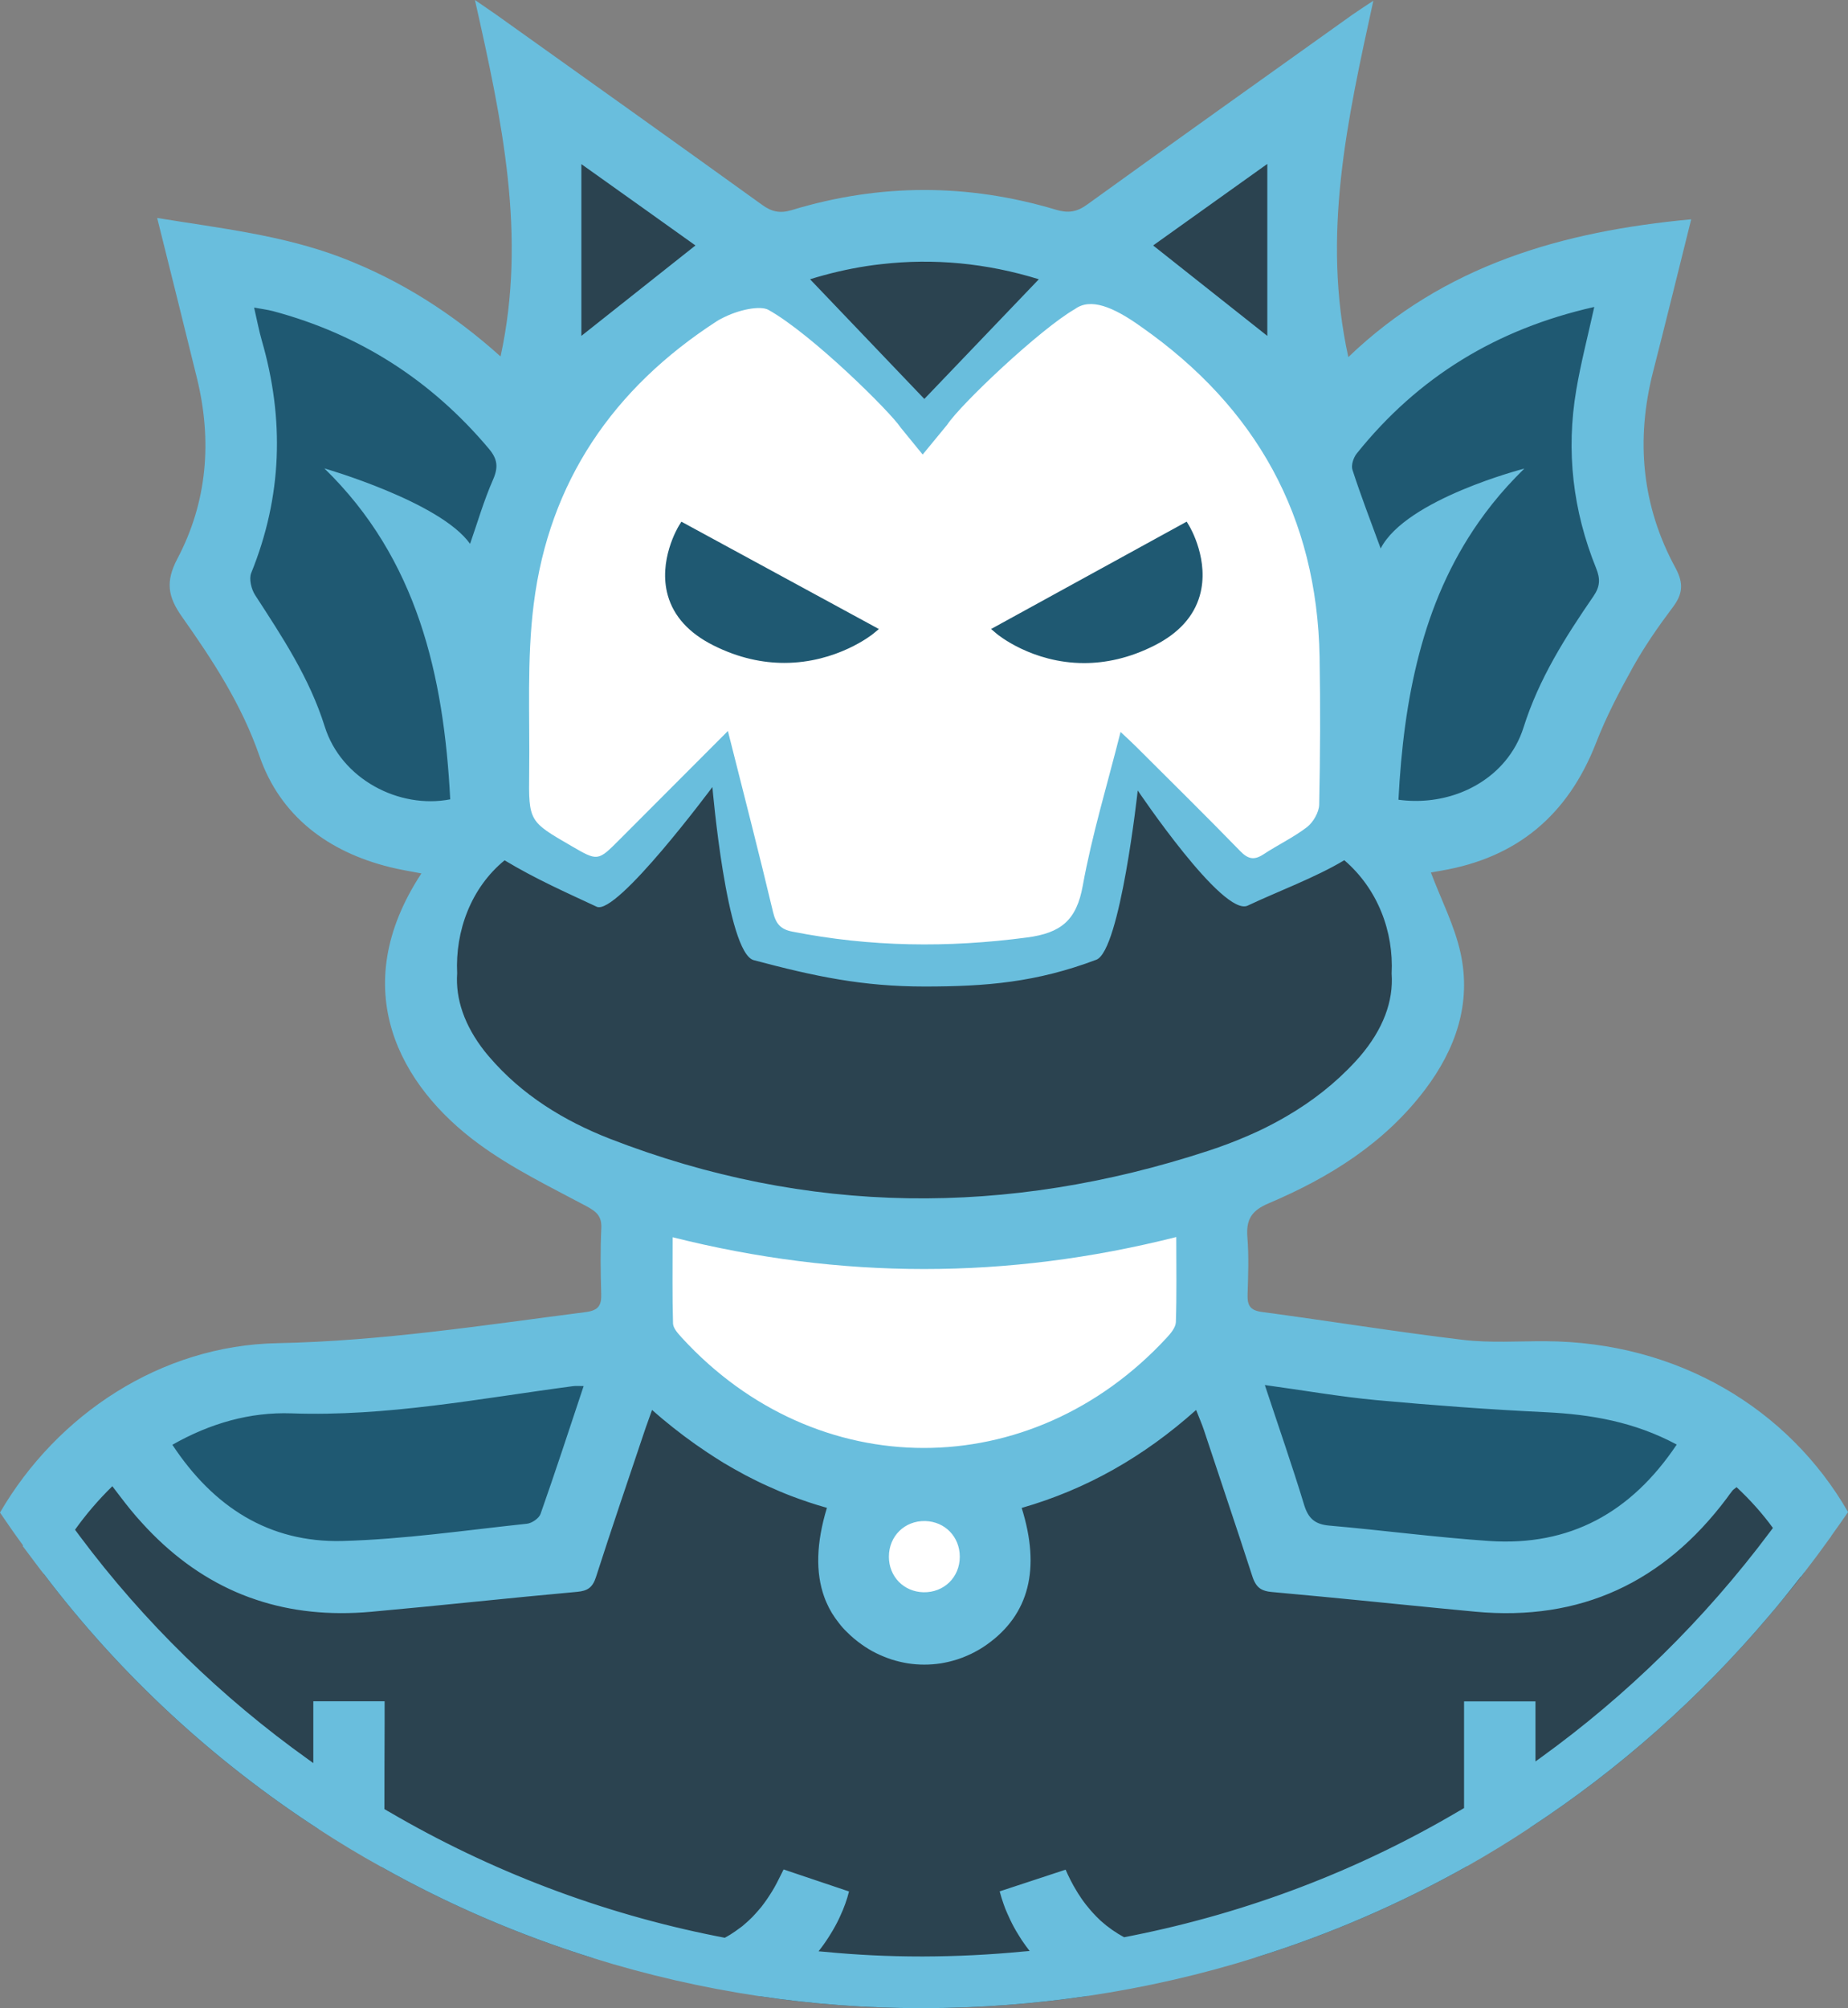 <svg version="1.1" id="图层_1" x="0px" y="0px" width="178.834px" height="194.301px" viewBox="0 0 178.834 194.301" enable-background="new 0 0 178.834 194.301" xml:space="preserve" xmlns:xml="http://www.w3.org/XML/1998/namespace" xmlns="http://www.w3.org/2000/svg" xmlns:xlink="http://www.w3.org/1999/xlink">
  <rect x="0" y="0" width="178.834" height="194.301" fill="#808080" stroke="none"/>
  <path fill="#FFFFFF" d="M128.196,63.563c-0.241-13.503-6.114-24.386-17.451-32.344c-2.204-1.579-4.995-3.2-6.967-1.754
	c-3.421,1.968-11.206,9.328-12.512,11.324l-1.978,2.404l-1.717-2.106c-0.937-1.457-8.605-9.103-12.968-11.541
	c-1.069-0.598-3.426-0.023-5.088,0.877l-0.109,0.058c-0.098,0.052-0.195,0.104-0.3,0.167c-10.444,6.754-16.485,16.085-17.954,27.735
	c-0.495,3.927-0.469,7.971-0.444,11.881c0.009,1.492,0.019,2.984,0,4.471c-0.06,4.865,0.059,5.076,4.309,7.544
	c2.779,1.616,3.026,1.583,5.288-0.68l9.871-9.89l0.968,3.836c1.116,4.412,2.17,8.58,3.186,12.825
	c0.276,1.148,0.764,1.974,2.25,2.266c4.233,0.833,8.508,1.249,12.91,1.248c3.234,0,6.537-0.224,9.939-0.672
	c3.63-0.477,5.215-1.947,5.847-5.424c0.624-3.439,1.514-6.771,2.455-10.298c0.33-1.233,0.661-2.475,0.982-3.729
	c0.32,0.297,0.599,0.556,0.867,0.825l2.363,2.353c2.544,2.531,5.174,5.147,7.72,7.759c0.943,0.967,1.796,1.086,2.848,0.397
	c0.54-0.353,1.102-0.677,1.662-1c0.878-0.507,1.785-1.032,2.609-1.667c0.764-0.589,1.355-1.689,1.376-2.56
	C128.265,72.951,128.278,68.138,128.196,63.563z M115.142,57.364c-0.496,1.728-1.785,3.133-3.83,4.176
	c-6.693,3.412-11.89,0.635-13.604-0.527l16.744-9.188C114.897,52.753,115.804,55.058,115.142,57.364z M83.229,61.009
	c-1.76,1.159-7.06,3.912-13.768,0.53c-2.071-1.044-3.372-2.45-3.867-4.179c-0.658-2.301,0.275-4.614,0.728-5.539L83.229,61.009z
	 M93.384,150.62c0,1.095-0.413,2.101-1.162,2.833c-0.729,0.714-1.713,1.104-2.776,1.104c-0.033,0-0.065,0-0.099-0.001
	c-2.183-0.05-3.828-1.743-3.826-3.939c0.001-1.104,0.417-2.118,1.172-2.853c0.751-0.731,1.757-1.122,2.863-1.092
	C91.738,146.728,93.384,148.426,93.384,150.62z M114.335,121.976c0.01,2.065,0.019,4.017-0.049,5.97
	c-0.024,0.673-0.538,1.316-1.038,1.856c-6.45,6.966-14.914,10.8-23.84,10.8c-0.028,0-0.056,0-0.084,0
	c-8.912-0.024-17.332-3.872-23.709-10.835c-0.444-0.484-0.964-1.05-0.983-1.69c-0.061-2.017-0.053-4.023-0.045-6.148l0.005-2.857
	l0.622,0.156c16.333,4.104,32.194,4.098,48.493-0.018l0.622-0.157v0.642C114.328,120.473,114.332,121.231,114.335,121.976z" class="color c1"/>
  <path fill="#2B4350" d="M68.14,23.72l-12.38,9.82V14.91L68.14,23.72z M101.45,26.78l-0.78-0.24c-7.48-2.3-15.03-2.3-22.43,0.01
	l-0.77,0.24l11.98,12.53L101.45,26.78z M123.14,14.89l-12.38,8.84l12.38,9.81V14.89z M58.86,110.65c9.92,3.85,20.06,5.78,30.36,5.78
	c9.18,0,18.47-1.53,27.83-4.6c6.16-2.02,10.9-4.89,14.49-8.79c1.08-1.18,1.95-2.56,2.56-4.05c0.62-1.49,0.98-3.11,1.07-4.76
	c0.23-4.45-1.51-8.6-4.76-11.38l-0.27-0.23l-0.31,0.18c-1.8,1.08-4.01,2.04-6.16,2.97c-1.11,0.48-2.18,0.95-3.13,1.4
	c-1.25,0.6-6.17-5.23-10.03-10.96l-0.76-1.14l-0.15,1.36c-0.81,7.47-2.42,15.48-3.69,15.96c-5.68,2.14-10.33,2.56-16.44,2.56
	c-0.01,0-0.01,0-0.01,0c-5.75,0-10.2-0.89-16.39-2.53c-1.43-0.38-2.97-8.59-3.63-16.31l-0.11-1.32l-0.79,1.06
	c-4.78,6.44-9.63,11.69-10.58,11.43l-1.22-0.56c-2.61-1.22-5.07-2.36-7.65-3.91l-0.31-0.18l-0.27,0.22
	c-3.2,2.63-4.99,6.87-4.77,11.35c0.15,3.15,1.29,6.13,3.22,8.38C49.93,106.06,53.83,108.7,58.86,110.65z M174.62,152.12
	c-0.11,0.15-0.22,0.3-0.34,0.45c-0.59,0.75-1.18,1.49-1.8,2.23c-0.41,0.51-0.83,1.01-1.25,1.5c-6.8,8.03-14.59,14.92-23.14,20.52
	v-11.7h-5.91v13.06c0,0.8-0.07,1.6-0.23,2.4c-6.44,3.62-13.25,6.57-20.34,8.79c-1.71-0.01-3.52,0-5.35,0.06
	c-6.45,0.21-10.83-2.36-13.41-7.91l-5.5,1.81c1.03,3.55,3.64,6.96,7.04,9.2l0.88,0.59c-5.2,0.77-10.49,1.17-15.86,1.18h-0.29
	c-5.27,0-10.5-0.39-15.65-1.16l0.94-0.61c3.45-2.24,6.1-5.65,7.15-9.19l-5.47-1.85l-0.12,0.22c-0.2,0.41-0.38,0.78-0.58,1.14
	c-2.4,4.24-5.99,6.43-10.66,6.52c-2.32,0.05-4.73,0.07-7.39,0.07c-7.11-2.22-13.97-5.17-20.44-8.81c-0.06-0.39-0.1-0.76-0.12-1.12
	c-0.11-3.08-0.09-6.21-0.07-9.24c0.01-1.19,0.01-2.39,0.01-3.58v-1.58h-5.9v11.86c-10.13-6.58-19.16-14.89-26.57-24.67
	c1.4-3.17,3.52-6.14,6.27-8.86l0.4-0.39l0.74,0.96c0.3,0.4,0.58,0.76,0.85,1.11c6.04,7.71,13.9,11.19,23.36,10.33
	c3.34-0.3,6.67-0.63,10.01-0.96c3.31-0.33,6.62-0.66,9.93-0.96c0.84-0.08,1.13-0.31,1.38-1.08c1.17-3.64,2.41-7.31,3.61-10.86
	l1.08-3.21c0.14-0.42,0.29-0.85,0.47-1.34l0.53-1.49l0.56,0.49c5.21,4.6,10.68,7.67,16.71,9.37l0.49,0.14l-0.14,0.49
	c-1.74,5.75-0.7,9.89,3.17,12.66c3.45,2.47,8.11,2.47,11.57-0.01c3.86-2.75,4.92-7.01,3.15-12.64l-0.15-0.49l0.49-0.14
	c6.14-1.76,11.6-4.82,16.69-9.37l0.53-0.48l0.55,1.37c0.18,0.45,0.34,0.85,0.47,1.26l0.5,1.49c1.4,4.19,2.8,8.38,4.16,12.58
	c0.29,0.87,0.54,1.19,1.45,1.27c3.9,0.34,7.85,0.73,11.68,1.11c2.69,0.27,5.38,0.54,8.07,0.79c9.79,0.92,17.81-2.7,23.86-10.76
	l0.21-0.29c0.11-0.15,0.23-0.31,0.35-0.46c0.08-0.11,0.18-0.18,0.29-0.27l0.53-0.44l0.32,0.3
	C171.12,146.06,173.22,148.95,174.62,152.12z M93.851,160.077c-0.078,0.035-0.155,0.072-0.233,0.105
	C93.696,160.148,93.773,160.113,93.851,160.077z M91.04,160.94c0.53-0.08,1.05-0.21,1.56-0.37
	C92.09,160.73,91.57,160.85,91.04,160.94z M86.3,160.57c0.52,0.16,1.04,0.29,1.56,0.37C87.33,160.85,86.81,160.73,86.3,160.57z
	 M80.51,156.08c0.208,0.339,0.441,0.665,0.695,0.982c-0.011-0.014-0.024-0.028-0.035-0.042C80.93,156.72,80.71,156.4,80.51,156.08z
	 M65.82,188.81c0.035-0.004,0.069-0.01,0.104-0.014c-0.392,0.041-0.793,0.066-1.204,0.074C65.09,188.86,65.46,188.84,65.82,188.81z
	 M66.81,188.67c0.085-0.013,0.162-0.03,0.241-0.046c-0.355,0.071-0.718,0.127-1.091,0.167c0.132-0.015,0.264-0.029,0.389-0.051
	c0.15-0.02,0.28-0.04,0.42-0.06C66.78,188.68,66.8,188.67,66.81,188.67z M68.71,188.16c0.06-0.022,0.116-0.051,0.175-0.074
	c-0.568,0.218-1.156,0.401-1.777,0.527c0.023-0.005,0.048-0.008,0.071-0.013c0.16-0.03,0.31-0.07,0.46-0.11
	c0.19-0.04,0.38-0.1,0.56-0.15C68.37,188.28,68.54,188.23,68.71,188.16z M70.68,187.21c0.106-0.069,0.205-0.138,0.306-0.206
	c-0.173,0.116-0.351,0.223-0.53,0.329C70.53,187.29,70.607,187.255,70.68,187.21z M69.93,187.621
	c-0.134,0.069-0.27,0.134-0.407,0.197C69.661,187.755,69.797,187.69,69.93,187.621z M71.5,186.64
	c0.054-0.04,0.108-0.088,0.162-0.135c-0.149,0.118-0.296,0.238-0.45,0.347c0.016-0.011,0.032-0.021,0.048-0.032
	C71.34,186.76,71.42,186.7,71.5,186.64z" class="color c2"/>
  <path fill="#1F5972" d="M56.48,133.613l0.695-0.002l-1.153,3.465c-1.094,3.296-2.128,6.408-3.241,9.566
	c-0.231,0.656-1.106,1.219-1.734,1.284c-1.547,0.163-3.095,0.344-4.643,0.524c-4.343,0.507-8.834,1.03-13.272,1.143
	c-0.179,0.004-0.358,0.007-0.535,0.007c-6.665,0-12.159-3.205-16.338-9.535l-0.295-0.446l0.465-0.264
	c3.877-2.201,7.858-3.229,11.793-3.105c7.241,0.266,14.474-0.798,21.47-1.82c1.892-0.277,3.784-0.554,5.679-0.807h0
	c0.211-0.027,0.428-0.024,0.694-0.017C56.189,133.609,56.329,133.608,56.48,133.613z M24.588,58.341
	c2.546,3.923,4.951,7.628,6.35,12.09c1.406,4.49,5.96,7.595,10.705,7.595c0.672,0,1.348-0.062,2.02-0.192l0.427-0.082l-0.022-0.435
	c-0.489-9.498-2.201-21.453-10.93-30.915c3.284,1.102,9.893,3.605,11.944,6.506l0.56,0.792l0.32-0.916
	c0.2-0.574,0.396-1.166,0.595-1.769c0.484-1.464,0.984-2.979,1.62-4.427c0.605-1.38,0.473-2.356-0.473-3.481
	c-5.629-6.704-12.75-11.243-21.164-13.489c-0.382-0.102-0.774-0.167-1.212-0.238c-0.205-0.033-0.42-0.068-0.65-0.11l-0.749-0.137
	l0.172,0.741c0.097,0.417,0.181,0.804,0.261,1.168c0.162,0.743,0.302,1.384,0.488,2.029c2.209,7.632,1.872,15.095-1.002,22.182
	c-0.303,0.747-0.021,1.909,0.426,2.601L24.588,58.341z M132.377,51.172l1.155,3.142l0.521-1.021
	c1.742-3.409,8.479-5.898,11.763-6.937c-0.1,0.108-0.199,0.216-0.298,0.325c-1.027,1.135-1.986,2.336-2.849,3.569
	c-4.804,6.866-7.222,15.225-7.842,27.104l-0.024,0.458l0.455,0.062c0.584,0.081,1.168,0.12,1.747,0.12
	c3.516,0,6.853-1.454,8.994-3.994c0.866-1.028,1.512-2.201,1.919-3.484c1.528-4.819,4.255-9,6.691-12.541
	c0.716-1.041,0.807-1.962,0.313-3.181c-2.235-5.515-2.873-11.234-1.896-16.998c0.296-1.751,0.7-3.486,1.129-5.322
	c0.202-0.866,0.408-1.752,0.61-2.669l0.169-0.768l-0.767,0.172c-9.631,2.166-17.236,6.854-23.253,14.331
	c-0.417,0.519-0.725,1.436-0.518,2.071C130.998,47.452,131.668,49.259,132.377,51.172z M65.691,50.88
	c-0.083,0.136-2.023,3.367-1.061,6.747c0.573,2.012,2.047,3.629,4.38,4.805c2.497,1.259,4.83,1.708,6.889,1.708
	c5.11,0,8.536-2.766,8.584-2.806l0.57-0.471L65.939,50.475L65.691,50.88z M114.839,50.471l-18.93,10.388l0.551,0.47
	c0.046,0.04,3.392,2.828,8.45,2.828c2.041,0,4.362-0.454,6.856-1.726c2.301-1.174,3.76-2.786,4.336-4.791
	c0.972-3.383-0.935-6.621-1.017-6.756L114.839,50.471z M162.495,139.326c-3.646-1.955-7.618-2.938-12.881-3.187
	c-5.16-0.244-10.518-0.627-16.378-1.169c-2.423-0.224-4.804-0.58-7.325-0.957c-1.13-0.169-2.275-0.341-3.442-0.502l-0.796-0.11
	l0.253,0.763c0.38,1.147,0.758,2.274,1.132,3.388c0.949,2.83,1.846,5.503,2.68,8.229c0.464,1.515,1.293,2.188,2.86,2.325
	c2.131,0.186,4.259,0.413,6.387,0.64c2.979,0.317,6.061,0.646,9.104,0.852c0.541,0.036,1.074,0.055,1.602,0.055
	c7.001,0,12.709-3.227,16.983-9.607l0.308-0.458L162.495,139.326z" class="color c3"/>
  <path fill="#69BEDD" d="M178.84,146.3c-5.76-10-16.47-16.47-29.29-16.53c-2.66-0.01-5.34,0.18-7.97-0.13
	c-6.5-0.78-12.97-1.83-19.46-2.7c-1.16-0.15-1.42-0.65-1.39-1.69c0.06-1.85,0.13-3.72-0.02-5.56c-0.13-1.71,0.41-2.57,2.08-3.27
	c5.86-2.49,11.2-5.81,15.12-11c2.96-3.92,4.5-8.33,3.43-13.21c-0.58-2.65-1.87-5.14-2.87-7.79c0.2-0.04,0.61-0.11,1.01-0.18
	c7.34-1.25,12.25-5.39,14.96-12.33c0.99-2.56,2.28-5.02,3.62-7.43c1.12-1.99,2.43-3.88,3.8-5.7c0.98-1.29,1.09-2.32,0.29-3.81
	c-3.28-6.02-3.87-12.41-2.17-19.04c1.24-4.84,2.43-9.7,3.68-14.71c-12.49,1.16-23.92,4.44-33.18,13.33
	c-2.6-11.82-0.1-22.94,2.42-34.48c-0.96,0.64-1.51,0.99-2.05,1.37c-8.56,6.11-17.12,12.2-25.64,18.35c-1.02,0.74-1.86,0.85-3.03,0.5
	c-8.52-2.55-17.06-2.55-25.57,0.04c-1.13,0.34-1.92,0.17-2.86-0.51c-8.58-6.18-17.19-12.31-25.8-18.45
	C47.44,1.01,46.92,0.66,45.96,0c2.63,11.68,5.02,22.81,2.48,34.49c-4.63-4.16-9.7-7.39-15.4-9.57c-5.7-2.17-11.7-2.83-17.83-3.83
	c1.33,5.33,2.6,10.41,3.85,15.5c1.48,6.05,1.01,11.97-1.9,17.48c-1.15,2.19-0.93,3.65,0.44,5.59c2.98,4.22,5.78,8.49,7.52,13.52
	c2.01,5.78,6.63,9.24,12.61,10.72c0.98,0.25,1.99,0.4,3.05,0.61c-7.33,11.16-2.1,20.57,5.55,26.17c3.21,2.36,6.86,4.13,10.39,6.01
	c1.01,0.54,1.53,0.98,1.47,2.17c-0.1,2.1-0.07,4.21-0.01,6.31c0.04,1.12-0.25,1.62-1.49,1.78c-9.92,1.28-19.77,2.81-29.84,3.01
	c-11.3,0.21-21.34,6.92-26.85,16.39c0.73,1.08,1.47,2.14,2.24,3.19l-0.05,0.04l1.5,2c0.18,0.24,0.36,0.48,0.56,0.72
	c7.41,9.78,16.44,18.09,26.57,24.67c1.98,1.29,4.01,2.52,6.08,3.66c6.47,3.64,13.33,6.59,20.44,8.81c5.25,1.64,10.64,2.88,16.13,3.7
	c5.15,0.77,10.38,1.16,15.65,1.16h0.29c5.37-0.01,10.66-0.41,15.86-1.18c5.58-0.83,11.04-2.08,16.34-3.75
	c7.09-2.22,13.9-5.17,20.34-8.79c2.09-1.18,4.14-2.43,6.14-3.76c8.55-5.6,16.34-12.49,23.14-20.52c0.42-0.49,0.84-0.99,1.25-1.5
	c0.6-0.74,1.2-1.49,1.79-2.25c0,0.01,0.01,0.01,0.01,0.02c0.12-0.15,0.23-0.3,0.34-0.45c0.81-1.04,1.6-2.1,2.37-3.18l0.22-0.3
	l-0.01-0.01C177.75,147.86,178.3,147.09,178.84,146.3z M133.19,135.47c5.46,0.5,10.93,0.91,16.4,1.17
	c4.37,0.21,8.57,0.93,12.67,3.13c-4.43,6.61-10.37,9.85-18.14,9.33c-5.17-0.35-10.31-1.04-15.48-1.49
	c-1.36-0.12-2.02-0.66-2.43-1.98c-1.16-3.82-2.48-7.59-3.81-11.62C126.14,134.52,129.65,135.14,133.19,135.47z M44.24,94.18
	c-0.2-4.1,1.34-8.28,4.59-10.94c3.01,1.81,5.91,3.09,8.91,4.49c1.93,0.9,11.2-11.58,11.2-11.58s1.37,16.05,4,16.75
	c5.98,1.59,10.55,2.55,16.53,2.55c5.98,0,10.81-0.4,16.62-2.59c2.32-0.87,4.01-16.38,4.01-16.38s8.26,12.29,10.65,11.14
	c2.78-1.32,6.57-2.72,9.34-4.39c3.25,2.79,4.79,6.92,4.58,10.97c0.19,2.67-0.82,5.39-3.07,8.02c-0.14,0.16-0.28,0.32-0.43,0.48
	c-1.95,2.12-4.18,3.85-6.59,5.26c-0.9,0.53-1.83,1.02-2.78,1.47c-0.32,0.15-0.64,0.29-0.96,0.43c-1.28,0.56-2.6,1.06-3.95,1.5
	c-19.4,6.35-38.73,6.25-57.85-1.17c-4.46-1.74-8.54-4.24-11.7-7.94c-0.15-0.18-0.3-0.35-0.44-0.53
	C44.95,99.24,44.07,96.66,44.24,94.18z M65.98,129.43c-0.36-0.4-0.83-0.9-0.85-1.37c-0.08-2.7-0.04-5.4-0.04-8.35
	c16.28,4.09,32.35,4.12,48.74-0.02c0,2.94,0.05,5.59-0.04,8.24c-0.02,0.52-0.51,1.1-0.91,1.53C99.73,143.66,79,143.64,65.98,129.43z
	 M92.88,150.62c0,1.99-1.53,3.48-3.52,3.44c-1.91-0.05-3.34-1.52-3.34-3.44c0-2,1.54-3.5,3.52-3.45
	C91.45,147.22,92.88,148.7,92.88,150.62z M131.31,43.86c5.9-7.35,13.47-12.02,22.97-14.16c-0.63,2.86-1.3,5.42-1.74,8.02
	c-1.01,5.92-0.33,11.7,1.92,17.26c0.42,1.04,0.38,1.78-0.26,2.71c-2.73,3.97-5.27,7.97-6.76,12.68c-0.39,1.25-1.02,2.36-1.82,3.31
	c-2.4,2.85-6.35,4.24-10.29,3.7c0.25-4.86,0.82-9.61,2.01-14.12c1.18-4.52,3-8.8,5.74-12.72c0.85-1.21,1.78-2.39,2.81-3.52
	c0.52-0.57,1.06-1.13,1.62-1.68c0,0-11.45,2.94-13.9,7.73c-0.99-2.7-1.93-5.13-2.73-7.61C130.73,45.01,130.98,44.26,131.31,43.86z
	 M122.64,15.86V32.5c-3.53-2.8-7.26-5.75-11.05-8.75C115.13,21.22,118.82,18.59,122.64,15.86z M79.76,26.62
	c0.92-0.25,1.83-0.46,2.75-0.64c0.01,0,0.01,0,0.01,0c0.92-0.18,1.84-0.32,2.76-0.42c5.09-0.59,10.21-0.1,15.25,1.46
	c-3.77,3.94-7.51,7.84-11.08,11.58c-3.6-3.77-7.3-7.64-11.06-11.58C78.85,26.88,79.3,26.74,79.76,26.62z M56.26,15.88
	c1.88,1.34,3.75,2.67,5.59,3.98c1.84,1.31,3.66,2.61,5.45,3.89c-3.76,2.98-7.47,5.92-11.04,8.75V15.88z M51.65,58.44
	c1.49-11.85,7.71-20.89,17.73-27.37c0.13-0.09,0.25-0.15,0.37-0.21c1.72-0.93,3.83-1.31,4.61-0.88c4.25,2.38,11.88,9.96,12.79,11.38
	l2.14,2.62l2.36-2.87c1.31-2,9.04-9.3,12.38-11.21c1.49-1.09,3.66-0.25,6.42,1.73c11.1,7.78,17,18.34,17.25,31.94
	c0.08,4.76,0.06,9.53-0.04,14.29c-0.02,0.74-0.58,1.7-1.18,2.17c-1.32,1.01-2.85,1.73-4.24,2.65c-0.9,0.58-1.48,0.43-2.22-0.33
	c-3.32-3.41-6.72-6.76-10.09-10.12c-0.43-0.43-0.88-0.84-1.49-1.41c-1.28,5.08-2.76,9.93-3.66,14.88c-0.6,3.33-2.09,4.58-5.42,5.01
	c-7.62,1.01-15.15,0.92-22.68-0.57c-1.15-0.22-1.6-0.77-1.87-1.89c-1.37-5.76-2.85-11.49-4.37-17.52
	c-3.61,3.62-7.05,7.07-10.49,10.51c-2.1,2.11-2.1,2.1-4.68,0.6c-4.07-2.36-4.12-2.36-4.06-7.1C51.28,69.3,50.97,63.81,51.65,58.44z
	 M31.42,70.28c-1.48-4.71-4.11-8.66-6.73-12.7c-0.37-0.57-0.61-1.56-0.38-2.14c3-7.39,3.23-14.88,1.02-22.51
	c-0.27-0.94-0.45-1.92-0.74-3.17c0.7,0.13,1.27,0.2,1.82,0.34c8.38,2.24,15.33,6.69,20.91,13.33c0.82,0.98,0.92,1.76,0.4,2.96
	c-0.91,2.07-1.54,4.26-2.23,6.23c-2.89-4.08-14.1-7.3-14.1-7.3c9,8.75,11.56,20.03,12.18,32.02C38.63,78.3,33.01,75.39,31.42,70.28z
	 M28.2,136.75c9.22,0.33,18.19-1.43,27.24-2.63c0.29-0.04,0.59-0.01,1.04-0.01c-1.4,4.21-2.74,8.31-4.17,12.37
	c-0.15,0.43-0.84,0.9-1.32,0.95c-5.95,0.63-11.9,1.51-17.87,1.67c-7.08,0.17-12.46-3.28-16.44-9.31
	C20.34,137.71,24.2,136.61,28.2,136.75z M171.26,148.25c-6.37,8.51-13.85,15.81-22.17,21.82c-0.16,0.12-0.33,0.24-0.5,0.36v-5.81
	h-6.91v10.32c-0.17,0.1-0.33,0.2-0.5,0.29c-9.74,5.75-20.41,9.82-31.64,12.06c-0.25,0.05-0.51,0.1-0.76,0.15
	c-0.81-0.44-1.57-0.97-2.27-1.6c-0.14-0.13-0.27-0.26-0.4-0.39c-0.11-0.11-0.22-0.23-0.33-0.35c-0.14-0.15-0.28-0.31-0.41-0.47
	c-0.2-0.23-0.39-0.48-0.58-0.74c-0.06-0.09-0.13-0.19-0.2-0.29c-0.01-0.02-0.02-0.03-0.03-0.05c-0.15-0.22-0.3-0.45-0.43-0.68
	c-0.17-0.27-0.32-0.55-0.47-0.84c-0.04-0.07-0.07-0.14-0.11-0.21c-0.15-0.3-0.29-0.6-0.43-0.92c-2.14,0.7-4.27,1.4-6.38,2.1
	c0.11,0.42,0.24,0.84,0.39,1.26c0.1,0.3,0.22,0.59,0.35,0.88c0.08,0.19,0.17,0.38,0.26,0.57c0.24,0.51,0.51,1.01,0.82,1.5
	c0.11,0.19,0.23,0.36,0.34,0.54c0.12,0.17,0.23,0.33,0.35,0.5c0.13,0.17,0.26,0.35,0.39,0.52c-0.2,0.02-0.41,0.04-0.61,0.05
	c-3.18,0.31-6.4,0.47-9.64,0.48h-0.27c-3.13,0-6.23-0.15-9.31-0.45c-0.2-0.01-0.39-0.03-0.59-0.05h-0.01
	c0.35-0.44,0.67-0.89,0.97-1.36c0.15-0.23,0.29-0.47,0.43-0.7c0.14-0.24,0.27-0.48,0.4-0.73c0.11-0.21,0.21-0.43,0.31-0.65
	c0.36-0.77,0.64-1.55,0.84-2.35c-1.04-0.35-2.07-0.7-3.12-1.05c-1.06-0.36-2.12-0.72-3.21-1.08c-0.33,0.64-0.58,1.19-0.88,1.72
	c-0.16,0.28-0.32,0.54-0.49,0.8c-0.16,0.26-0.34,0.5-0.51,0.74c-0.18,0.25-0.36,0.48-0.56,0.7c-0.19,0.22-0.38,0.43-0.58,0.64
	c-0.2,0.2-0.41,0.4-0.62,0.58c-0.13,0.11-0.25,0.22-0.38,0.33c-0.03,0.01-0.05,0.03-0.07,0.05c-0.16,0.12-0.31,0.23-0.47,0.34
	c-0.03,0.03-0.07,0.05-0.11,0.08c-0.32,0.23-0.66,0.44-1.02,0.63c-0.26-0.05-0.51-0.1-0.77-0.15c-11.19-2.22-21.9-6.3-31.67-12.01
	c-0.17-0.09-0.33-0.19-0.5-0.29c-0.01-2.78,0.02-5.57,0.02-8.35v-2.08h-6.9v5.98c-0.17-0.12-0.34-0.24-0.5-0.36
	c-8.37-5.98-15.87-13.25-22.13-21.64l-0.11-0.15l-0.32-0.43c1.04-1.46,2.24-2.87,3.61-4.21c0.23,0.3,0.45,0.58,0.65,0.85
	c0.2,0.27,0.4,0.53,0.6,0.78c0.34,0.44,0.69,0.86,1.04,1.27c0.36,0.41,0.72,0.81,1.08,1.19c2.73,2.88,5.8,5.03,9.2,6.4
	c0.45,0.18,0.91,0.35,1.37,0.5c3.38,1.13,7.07,1.52,11.1,1.16c1.66-0.15,3.32-0.31,4.99-0.47c3.32-0.33,6.64-0.66,9.96-0.99
	c1.67-0.16,3.33-0.32,4.99-0.47c1.02-0.09,1.5-0.43,1.82-1.42c1.51-4.7,3.11-9.38,4.68-14.06c0.11-0.32,0.21-0.63,0.34-0.97
	c0.12-0.35,0.25-0.72,0.41-1.15h0.01v0.01c0.31,0.27,0.63,0.54,0.94,0.81c1.41,1.18,2.86,2.27,4.35,3.26
	c0.54,0.36,1.09,0.71,1.64,1.05c0.69,0.41,1.4,0.81,2.11,1.19c0.71,0.37,1.43,0.73,2.17,1.06c0.73,0.33,1.47,0.65,2.23,0.94
	c1.13,0.43,2.29,0.82,3.47,1.15v0.01c-1.03,3.39-1.11,6.26-0.25,8.63c0.13,0.36,0.29,0.71,0.46,1.05c0.09,0.17,0.18,0.33,0.28,0.5
	c0.2,0.32,0.42,0.64,0.66,0.94c0.23,0.31,0.5,0.61,0.79,0.89c0.42,0.42,0.89,0.82,1.41,1.19c0.46,0.33,0.94,0.62,1.43,0.86
	s0.99,0.44,1.5,0.61c0.51,0.16,1.03,0.28,1.56,0.37c1.05,0.16,2.13,0.16,3.18,0c0.53-0.09,1.05-0.21,1.56-0.37
	c0.19-0.06,0.38-0.13,0.57-0.2c0.14-0.06,0.28-0.12,0.43-0.18c0.14-0.06,0.28-0.12,0.42-0.19c0.06-0.04,0.13-0.07,0.2-0.1
	c0.06-0.04,0.13-0.07,0.2-0.11c0.14-0.07,0.27-0.15,0.41-0.23c0.24-0.14,0.47-0.3,0.7-0.46c4.05-2.89,5.19-7.3,3.34-13.2
	c6.27-1.8,11.81-4.95,16.88-9.48c0.29,0.75,0.55,1.33,0.75,1.93c0.78,2.35,1.56,4.69,2.34,7.03c0.78,2.34,1.56,4.69,2.32,7.04
	c0.19,0.61,0.42,1.05,0.85,1.32c0.25,0.15,0.58,0.25,1.02,0.29c1.65,0.15,3.29,0.3,4.94,0.46c4.94,0.47,9.87,0.99,14.81,1.45
	c10.17,0.95,18.22-2.85,24.31-10.96c0.18-0.24,0.35-0.5,0.55-0.74c0.07-0.1,0.18-0.16,0.41-0.35c1.32,1.23,2.5,2.55,3.52,3.95
	C171.47,147.98,171.36,148.12,171.26,148.25z" class="color c4"/>
</svg>